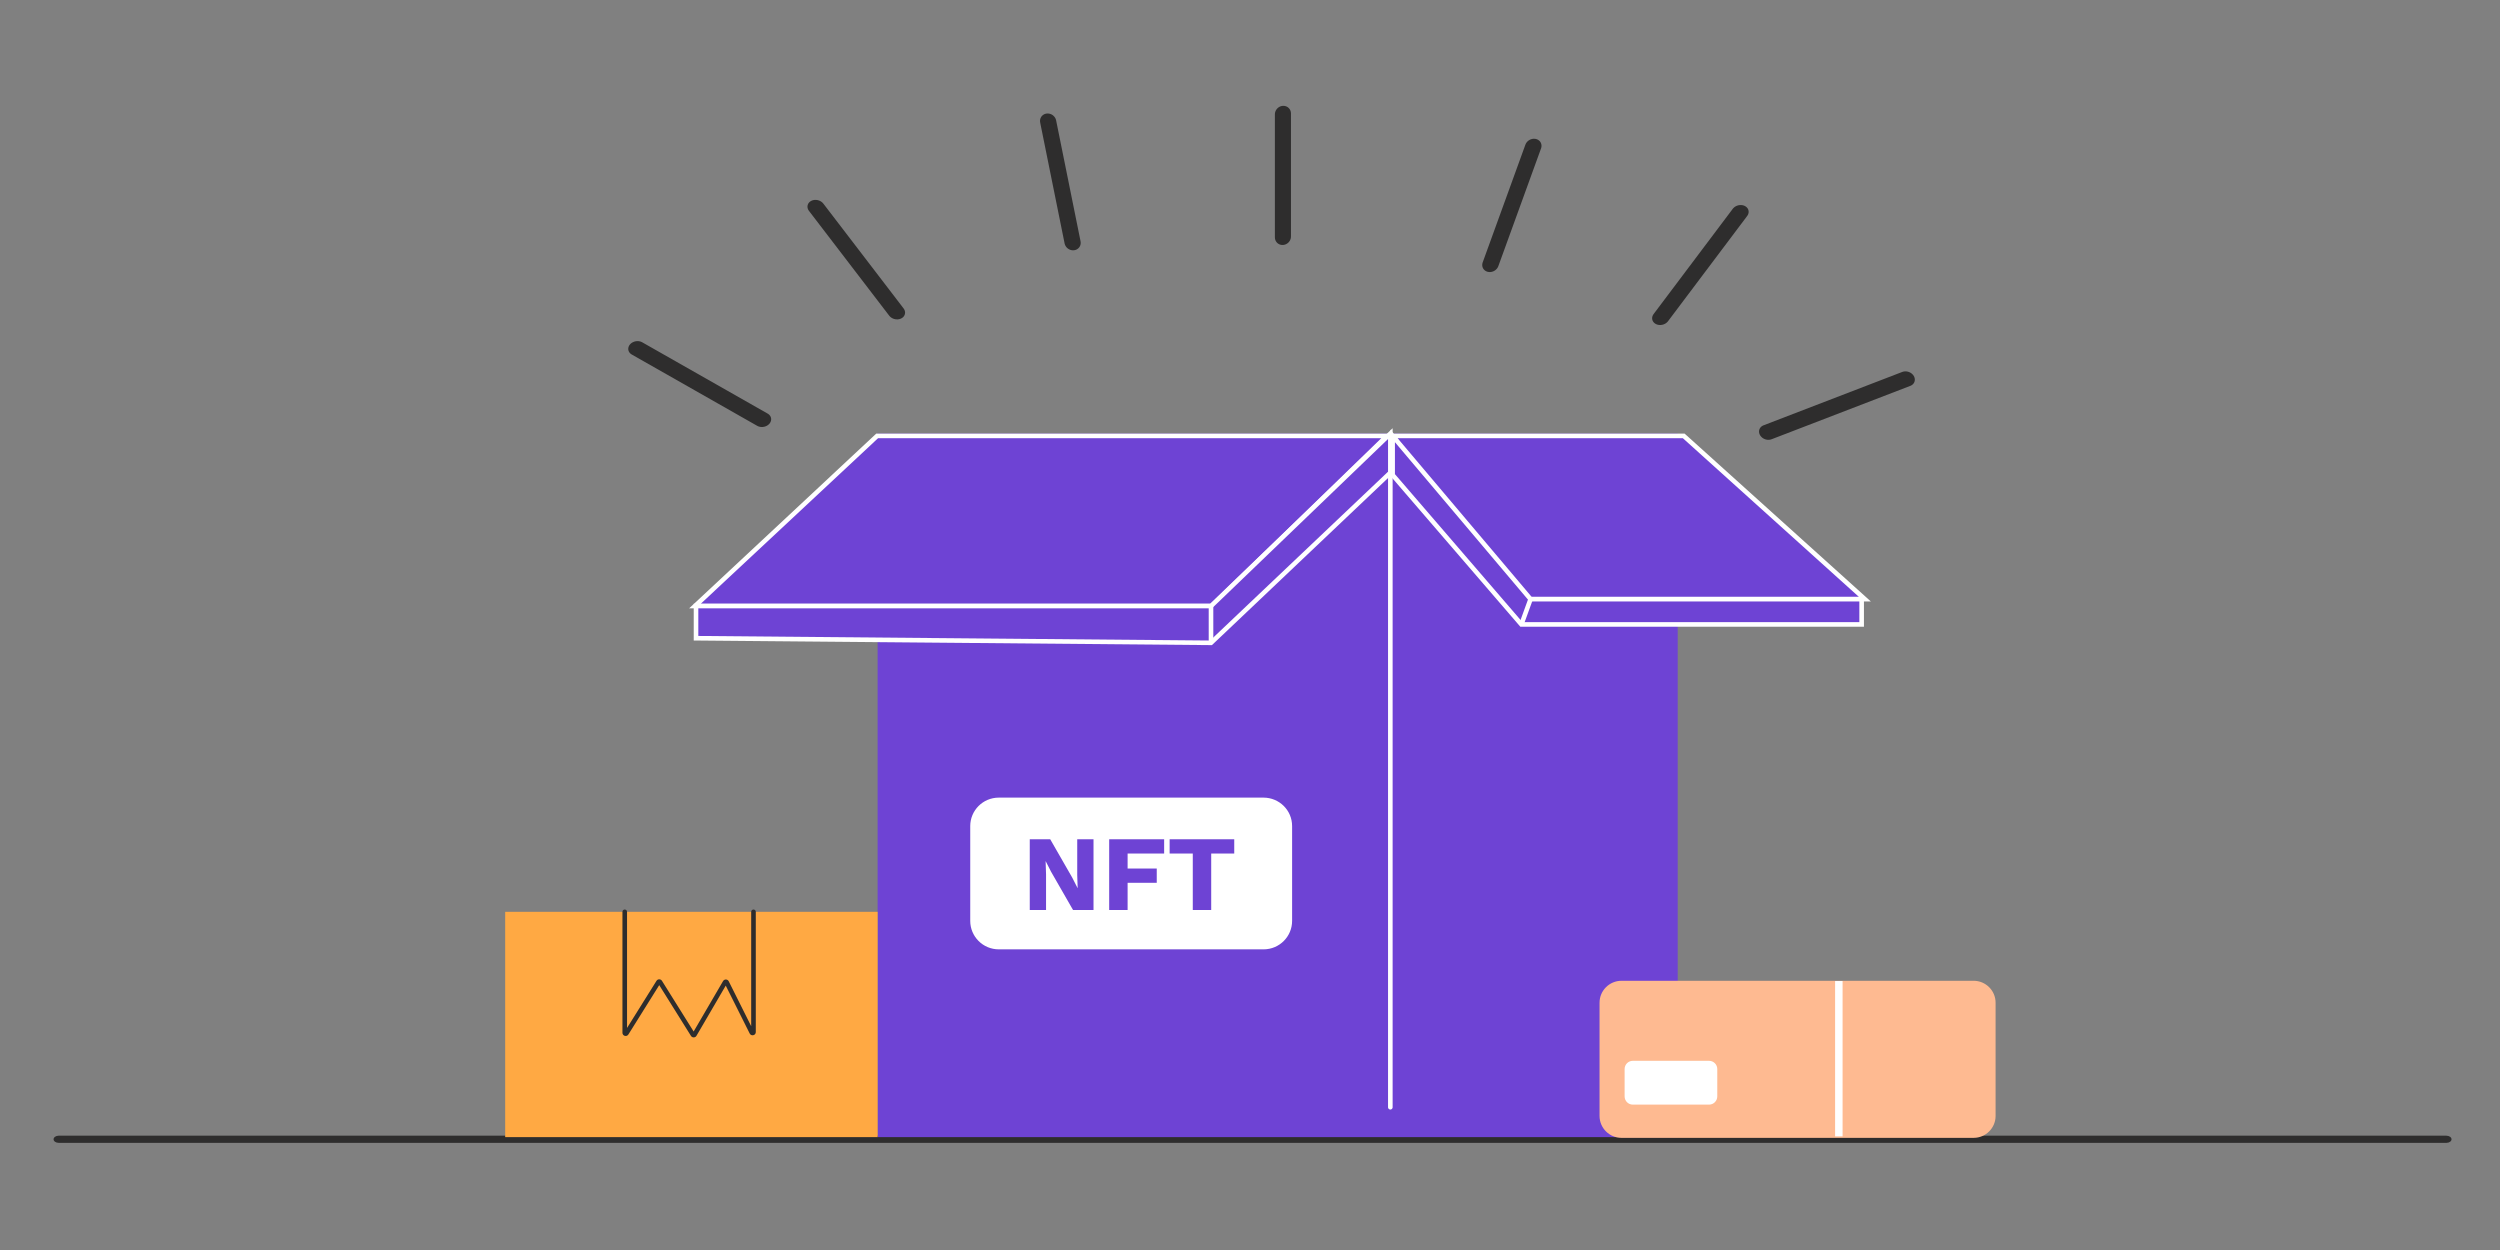 <svg width="420" height="210" viewBox="0 0 420 210" fill="none" xmlns="http://www.w3.org/2000/svg">
<rect x="0" y="0" width="420" height="210" fill="#808080" stroke="none"/>
<path fill-rule="evenodd" clip-rule="evenodd" d="M410.994 190.797C411.471 190.797 411.857 191.067 411.857 191.399C411.857 191.719 411.498 191.981 411.045 191.999L410.994 192H9.863C9.386 192 9 191.731 9 191.399C9 191.078 9.359 190.817 9.812 190.798L9.863 190.797H410.994Z" fill="#2E2D2D"/>
<rect x="147.443" y="72.847" width="134.412" height="118.19" fill="#6E43D4"/>
<path d="M116.752 101.815L147.362 73.233H233.01L203.562 101.815H116.752Z" fill="#6E43D4" stroke="white" stroke-width="0.772"/>
<line x1="233.576" y1="77.867" x2="233.576" y2="186.015" stroke="white" stroke-width="0.772" stroke-linecap="round"/>
<path d="M203.449 101.815H116.931V107.222L203.449 107.995L233.576 79.413V72.847L203.449 101.815Z" fill="#6E43D4" stroke="white" stroke-width="0.772"/>
<path d="M203.449 101.814V107.994" stroke="white" stroke-width="0.772"/>
<path d="M233.964 73.233H282.867L313.295 100.656H254.626L233.964 73.233Z" fill="#6E43D4" stroke="white" stroke-width="0.772"/>
<path d="M257.137 100.656H312.756V104.905H255.592L233.962 79.799V73.233L257.137 100.656Z" fill="#6E43D4" stroke="white" stroke-width="0.772"/>
<path d="M257.136 100.656L255.591 104.905" stroke="white" stroke-width="0.772"/>
<rect x="84.873" y="153.184" width="62.571" height="37.852" fill="#FFA943"/>
<path d="M105.343 153.184C105.343 152.971 105.17 152.798 104.957 152.798C104.744 152.798 104.571 152.971 104.571 153.184H105.343ZM126.973 153.184C126.973 152.971 126.8 152.798 126.586 152.798C126.373 152.798 126.2 152.971 126.2 153.184H126.973ZM126.294 173.456L125.948 173.629L126.294 173.456ZM121.808 165.018L121.474 164.824L121.808 165.018ZM122.079 165.027L121.734 165.2L122.079 165.027ZM116.409 173.824L116.736 173.62L116.409 173.824ZM116.673 173.82L116.339 173.626L116.673 173.82ZM110.62 164.981L110.947 165.186L110.62 164.981ZM110.882 164.981L110.554 165.186L110.882 164.981ZM105.242 173.585L105.57 173.789L105.242 173.585ZM104.571 153.184V173.503H105.343V153.184H104.571ZM105.57 173.789L110.947 165.186L110.292 164.777L104.915 173.38L105.57 173.789ZM110.554 165.186L116.081 174.029L116.736 173.62L111.209 164.777L110.554 165.186ZM117.007 174.015L122.141 165.213L121.474 164.824L116.339 173.626L117.007 174.015ZM121.734 165.2L125.948 173.629L126.639 173.283L122.425 164.854L121.734 165.2ZM126.973 173.387V153.184H126.2V173.387H126.973ZM125.948 173.629C126.204 174.139 126.973 173.958 126.973 173.387H126.2C126.2 173.142 126.53 173.065 126.639 173.283L125.948 173.629ZM122.141 165.213C122.049 165.372 121.816 165.365 121.734 165.2L122.425 164.854C122.233 164.47 121.691 164.453 121.474 164.824L122.141 165.213ZM116.081 174.029C116.297 174.374 116.802 174.366 117.007 174.015L116.339 173.626C116.427 173.475 116.644 173.472 116.736 173.62L116.081 174.029ZM110.947 165.186C110.856 165.331 110.645 165.331 110.554 165.186L111.209 164.777C110.997 164.438 110.504 164.438 110.292 164.777L110.947 165.186ZM104.571 173.503C104.571 174.046 105.282 174.25 105.57 173.789L104.915 173.38C105.038 173.182 105.343 173.27 105.343 173.503H104.571Z" fill="#2E2D2D"/>
<path fill-rule="evenodd" clip-rule="evenodd" d="M272.411 191.159H331.572C333.604 191.159 335.259 189.507 335.259 187.479V168.451C335.259 166.423 333.604 164.771 331.572 164.771H272.411C270.379 164.771 268.724 166.423 268.724 168.451V187.479C268.724 189.507 270.379 191.159 272.411 191.159Z" fill="#FEBA91"/>
<path fill-rule="evenodd" clip-rule="evenodd" d="M309.554 164.813V190.908H308.297V164.813H309.554Z" fill="white"/>
<path fill-rule="evenodd" clip-rule="evenodd" d="M274.318 185.577H287.118C287.893 185.577 288.501 184.949 288.501 184.196V179.596C288.501 178.823 287.872 178.216 287.118 178.216H274.318C273.543 178.216 272.935 178.844 272.935 179.596V184.196C272.935 184.949 273.543 185.577 274.318 185.577Z" fill="white"/>
<path fill-rule="evenodd" clip-rule="evenodd" d="M212.27 159.492H167.803C165.111 159.492 163 157.319 163 154.712V138.78C163 136.173 165.111 134 167.803 134H212.27C214.89 134 217.074 136.1 217.074 138.78V154.712C217.074 157.319 214.963 159.492 212.27 159.492ZM183.71 141V152.88H180.272L176.582 146.454L175.682 144.69H175.664L175.736 146.886V152.88H173V141H176.438L180.128 147.426L181.028 149.19H181.046L180.974 146.994V141H183.71ZM195.576 143.394H189.438V145.914H194.334V148.308H189.438V152.88H186.342V141H195.576V143.394ZM207.353 143.394V141H196.499V143.394H200.387V152.88H203.483V143.394H207.353Z" fill="white"/>
<line x1="1.352" y1="-1.352" x2="25.607" y2="-1.352" transform="matrix(0.869 0.494 -0.651 0.759 104.957 58.889)" stroke="#2E2D2D" stroke-width="2.704" stroke-linecap="round"/>
<line x1="1.352" y1="-1.352" x2="23.525" y2="-1.352" transform="matrix(0.608 0.794 -0.892 0.453 135.084 34.355)" stroke="#2E2D2D" stroke-width="2.704" stroke-linecap="round"/>
<line x1="1.352" y1="-1.352" x2="22.079" y2="-1.352" transform="matrix(0.198 0.98 -0.991 0.133 174.481 19.258)" stroke="#2E2D2D" stroke-width="2.704" stroke-linecap="round"/>
<line x1="1.352" y1="-1.352" x2="22.022" y2="-1.352" transform="matrix(-4.37114e-08 1 -0.999 0.053 214.181 17.853)" stroke="#2E2D2D" stroke-width="2.704" stroke-linecap="round"/>
<line x1="1.352" y1="-1.352" x2="22.392" y2="-1.352" transform="matrix(-0.341 0.94 -0.972 -0.234 256.728 23.032)" stroke="#2E2D2D" stroke-width="2.704" stroke-linecap="round"/>
<line x1="1.352" y1="-1.352" x2="23.482" y2="-1.352" transform="matrix(-0.601 0.799 -0.895 -0.446 291.918 34)" stroke="#2E2D2D" stroke-width="2.704" stroke-linecap="round"/>
<line x1="1.352" y1="-1.352" x2="26.337" y2="-1.352" transform="matrix(-0.933 0.359 -0.502 -0.865 320.842 62)" stroke="#2E2D2D" stroke-width="2.704" stroke-linecap="round"/>
</svg>

